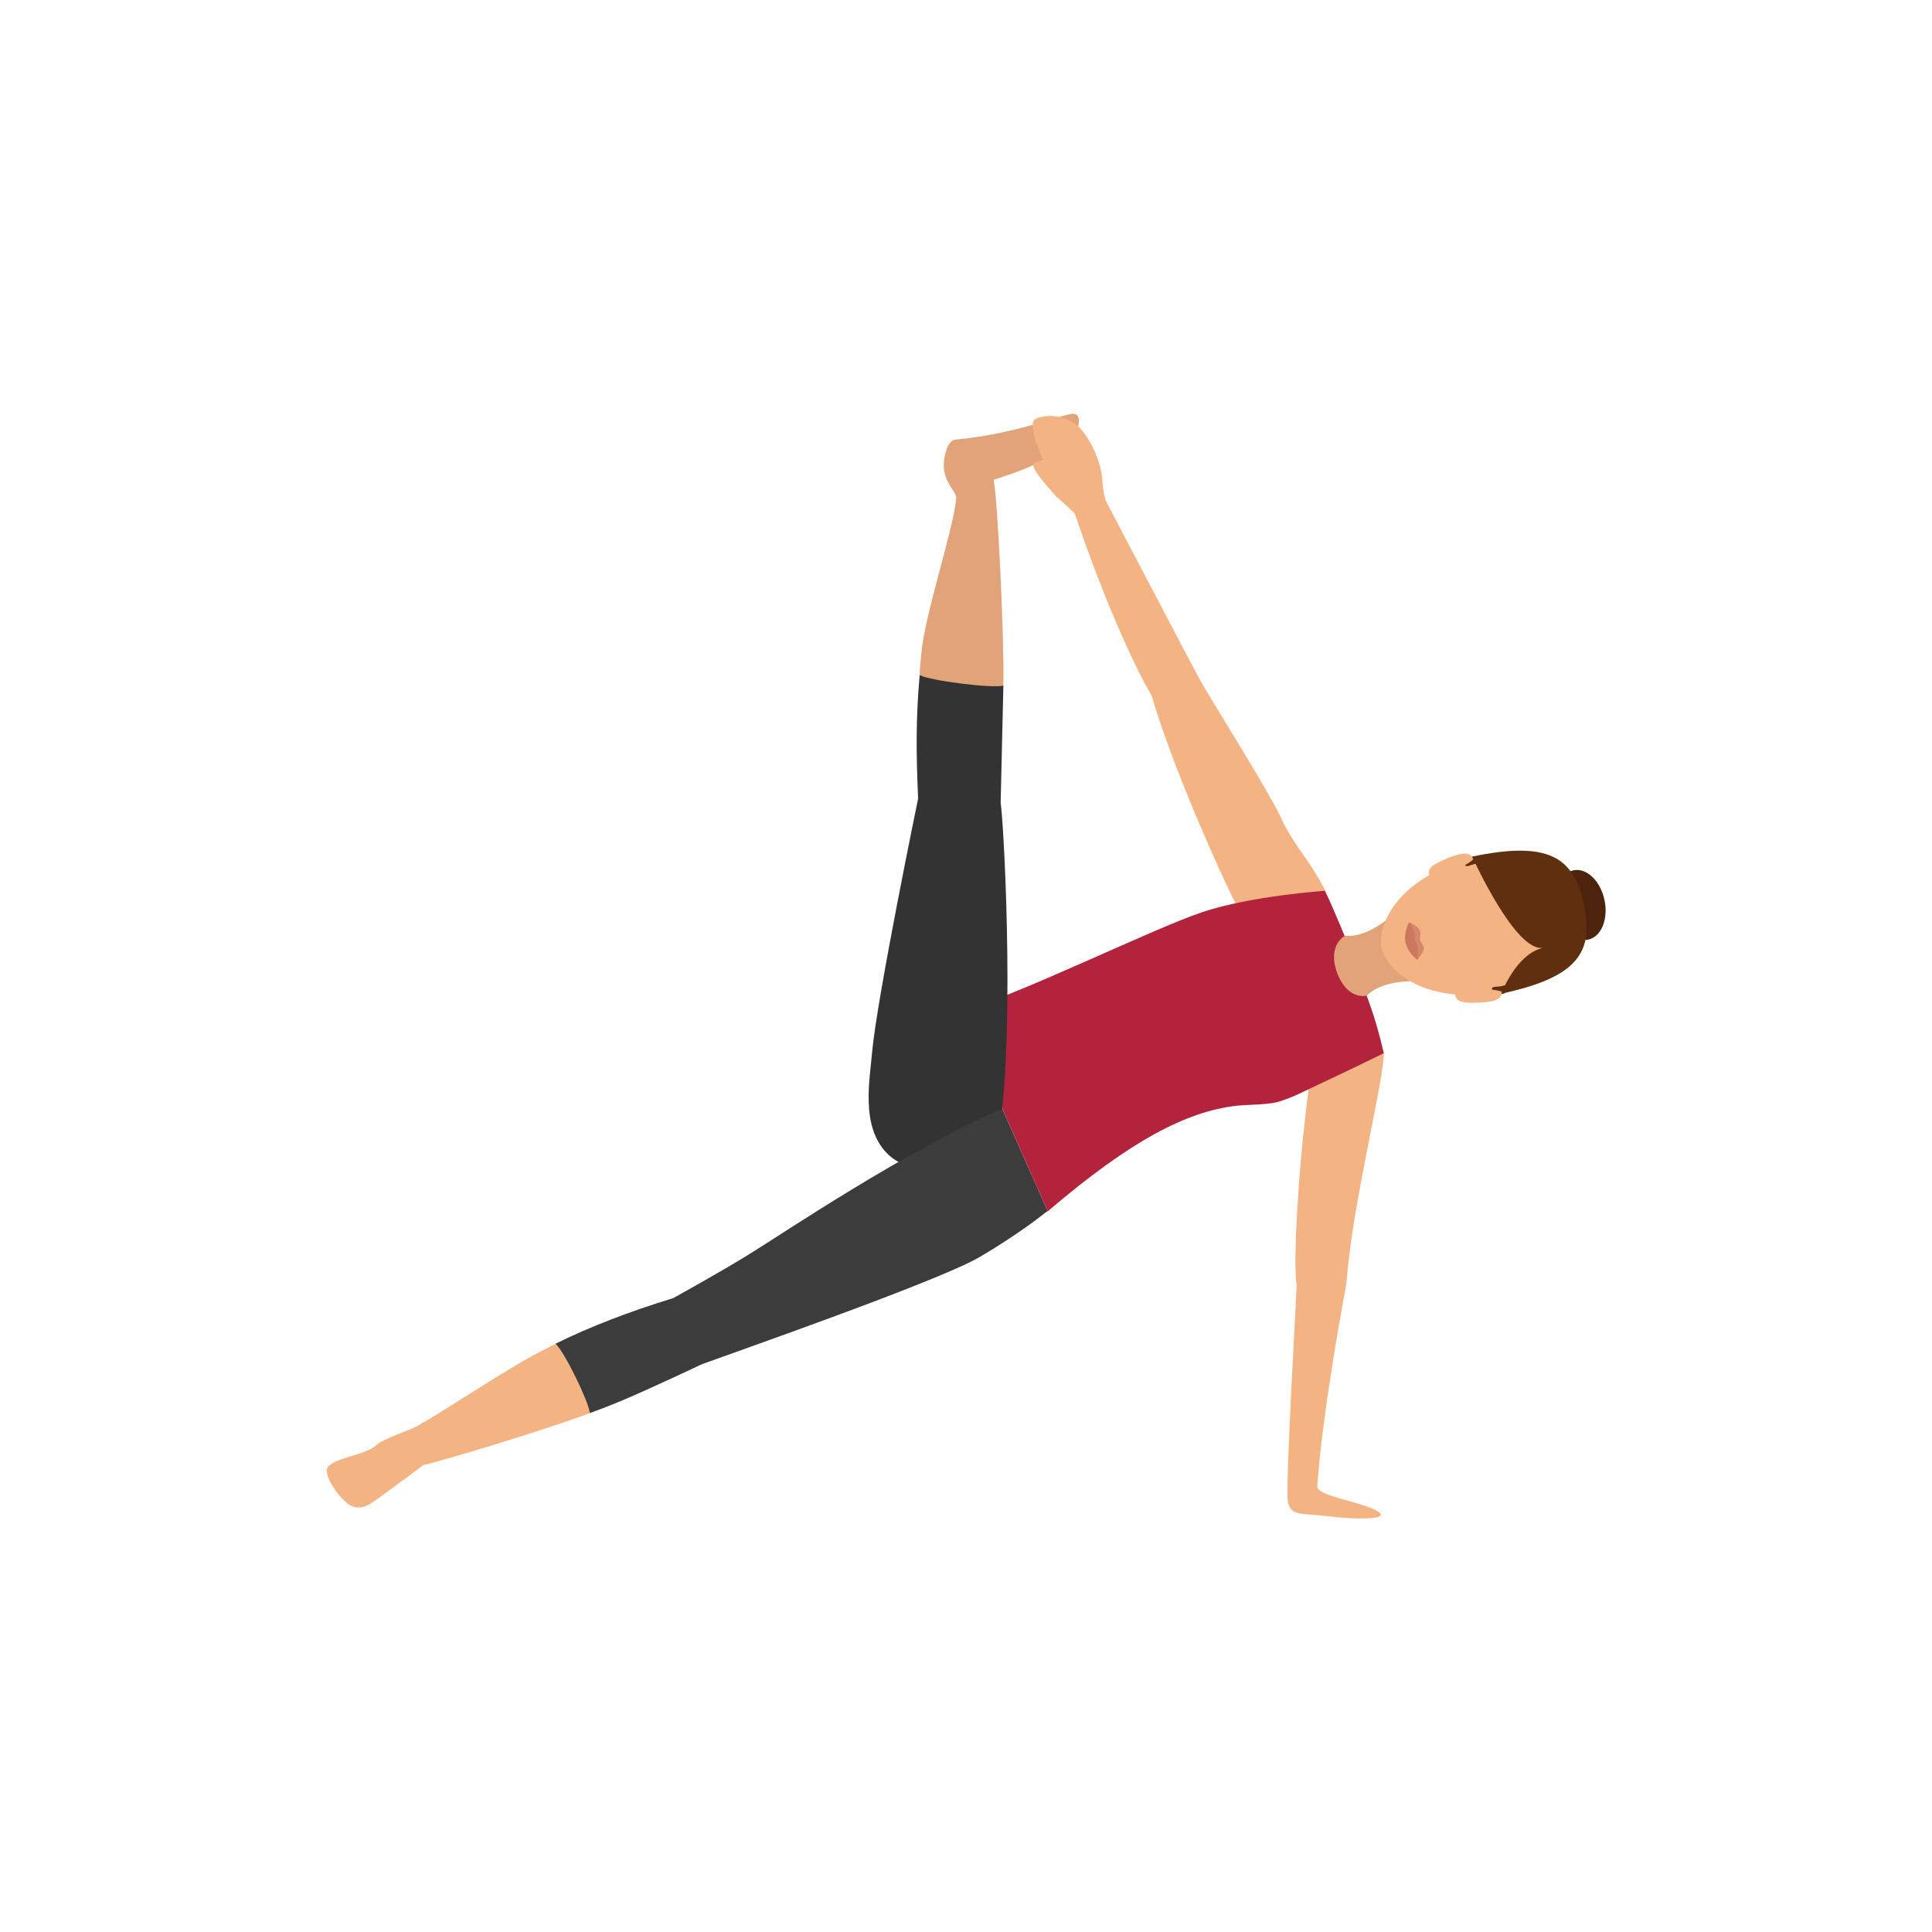 <?xml version="1.0" encoding="UTF-8" standalone="no"?>
<svg
   xmlns:dc="http://purl.org/dc/elements/1.1/"
   xmlns:cc="http://creativecommons.org/ns#"
   xmlns:rdf="http://www.w3.org/1999/02/22-rdf-syntax-ns#"
   xmlns:svg="http://www.w3.org/2000/svg"
   xmlns="http://www.w3.org/2000/svg"
   xmlns:sodipodi="http://sodipodi.sourceforge.net/DTD/sodipodi-0.dtd"
   xmlns:inkscape="http://www.inkscape.org/namespaces/inkscape"
   inkscape:version="1.0 (1.0+r73+1)"
   sodipodi:docname="yoga-svgrepo-com (11).svg"
   xml:space="preserve"
   style="enable-background:new 0 0 496.2 496.2;"
   viewBox="0 0 496.2 496.2"
   y="0px"
   x="0px"
   id="Layer_1"
   version="1.1"><defs
   id="defs794" /><sodipodi:namedview
   inkscape:current-layer="Layer_1"
   inkscape:window-maximized="0"
   inkscape:window-y="48"
   inkscape:window-x="60"
   inkscape:cy="248.10001"
   inkscape:cx="248.10001"
   inkscape:zoom="2.3115679"
   showgrid="false"
   id="namedview792"
   inkscape:window-height="1361"
   inkscape:window-width="2298"
   inkscape:pageshadow="2"
   inkscape:pageopacity="0"
   guidetolerance="10"
   gridtolerance="10"
   objecttolerance="10"
   borderopacity="1"
   bordercolor="#666666"
   pagecolor="#ffffff" />
<path
   id="path715"
   d="M0,248.1C0,111.1,111.1,0,248.1,0s248.1,111.1,248.1,248.1S385.1,496.2,248.1,496.2S0,385.1,0,248.1z  "
   style="fill:#ffefd6;fill-opacity:0" />
<path
   id="path717"
   d="M274.6,106.4c-4,0.9-15,5.2-29.2,6.5c-1.6,0.1-2.8,2.8-3,6.3c-0.2,4.6,3.4,7.2,3.2,8.8  c-0.8,8.3-8.2,30.1-9,40.1c-0.2,2.3-0.3,2.8-0.4,5.3c-0.3,9.9,21.5,6.3,21.5,2.7c0.2-14.4-1.5-47.7-2.5-52.9c0,0,16.7-4.8,20.5-10.8  C276.9,110.5,278.6,105.4,274.6,106.4z"
   style="fill:#E2A379;" />
<g
   id="g725">
	<path
   id="path719"
   d="M266.1,107.5c-3.5,1.5,4.4,15.3,5.3,20.1l4.6,4.2c11.2,32.9,19.8,46.9,19.8,46.9   c5.8,20,21.1,53.9,25.4,60.6c2.5,4.1,21.2-5.5,19-10.9c-4.2-8-6.8-9.8-10.5-16.9c-3.1-7.3-18.6-31.5-21.9-37.6   c-0.5-0.8-23.8-45.3-23.8-45.3s-0.7-1.9-0.9-5.4c-0.3-4.8-3.3-11.1-6.4-13.9C274,107,269.5,106.1,266.1,107.5z"
   style="fill:#F4B382;" />
	<path
   id="path721"
   d="M271.1,122.7c0,0-1.5-4.8-4.2-4.2c-2.2,0.5-2.9,0.9,4.6,9.3C271.5,127.8,272.8,127,271.1,122.7z"
   style="fill:#F4B382;" />
	<path
   id="path723"
   d="M353.9,388.2c-4.2-2.6-15.8-3.9-15.6-6.5c1.5-20.8,7.5-52,7.5-52c1.5-20.7,9.6-51.7,9.6-59.3   c-1.7-7.7-16.6-15.4-16.9-7.4c-1,9.3-2.2,13.7-3.2,23.3c-1.5,11.9-3.3,36.9-2.3,43.8c0.1,0.9-3,52.7-2.2,55.8   c0.9,3.5,3.2,2.7,10.2,3.5C346.1,390.1,357.7,390.6,353.9,388.2z"
   style="fill:#F4B382;" />
</g>
<path
   id="path727"
   d="M246.4,259.9l-14.3,6c0,0-1.7,24.3,1.2,30.9s16.8,21.5,16.8,21.5l19-7.2L246.4,259.9z"
   style="fill:#3D3C3C;" />
<path
   id="path729"
   d="M328.9,282.8c3.9-1.3,5.5-2.3,9.4-4.1c7.9-3.7,17.1-8.2,17.1-8.2c-1-4.5-2.3-8.9-3.5-12.3l-4.2-11.8  c-1.2-3.4-5.4-13.5-7.4-17.6c0,0-18.7,1.2-31.6,5.5c-13.1,4.4-48.4,21.9-62.3,25.5l11.5,26l0,0l11.2,25.3  c21.3-18.2,35.6-25.6,48.4-27.1C321.8,283.6,325.9,283.8,328.9,282.8z"
   style="fill:#B3233B;" />
<path
   id="path731"
   d="M362.1,252l-5.8-15.9c-6.6,5.2-10.8,4.2-10.8,4.2s-4.7,2.3-2.1,9.5c2.7,7.3,7.7,5.9,7.7,5.9  S353.7,252.3,362.1,252z"
   style="fill:#E2A379;" />
<path
   id="path733"
   d="M386.3,254.4c19.7-4.2,22.5-12.7,20.5-22.1c-2-9.4-8.1-16-27.8-11.8c-6.6,1.4-11.6,3.7-15.2,6.4  c-8,5.8-9.7,13.2-9,16.5s5.2,9.4,14.9,11.4C374.2,255.8,379.7,255.9,386.3,254.4z"
   style="fill:#F4B382;" />
<path
   id="path735"
   d="M364,246.5c0,0-1.6-1.9-2.1-4.5c-0.6-2.6,0.1-5,0.1-5c0.3-0.1,2.4,1.1,2.7,2.1c0.2,0.6,0,2.4,0,2.4  s1,1.5,1,2.1C365.7,244.5,364,246.5,364,246.5z"
   style="fill:#D6876B;" />
<path
   id="path737"
   d="M364,246.5c0,0-2.4-1.7-3-4.4c-0.6-2.6,0.9-5.2,0.9-5.2s0.7,0.4,1.5,3.1c0.1,0.5-0.1,1.2,0,1.6  c0.1,0.4,0.6,0.8,0.6,1.2C364.5,245.8,364,246.5,364,246.5z"
   style="fill:#CC785E;" />
<ellipse
   id="ellipse739"
   ry="9.1"
   rx="6.2"
   cy="232.584"
   cx="405.905"
   style="fill:#4C230C;"
   transform="matrix(-0.978 0.208 -0.208 -0.978 851.37 375.467)" />
<path
   id="path741"
   d="M385.6,255.2c19.7-4.2,23.8-10.7,21.2-22.9c-2.6-12.2-9.1-16.4-28.7-12.3c0,0,11.2,24.9,18.3,23.4  C389.3,245,385.6,255.2,385.6,255.2z"
   style="fill:#602F0F;" />
<g
   id="g747">
	<path
   id="path743"
   d="M371.8,220.4c-5.2,2.1-5.2,3.2-4.5,4.8l11.3-4.2C378,219.4,377,218.3,371.8,220.4z"
   style="fill:#F4B382;" />
	<path
   id="path745"
   d="M385.7,254.3l-12,0.7c0.1,1.7,0.6,2.8,6.1,2.5C385.3,257.3,385.8,256,385.7,254.3z"
   style="fill:#F4B382;" />
</g>
<g
   id="g753">
	<path
   id="path749"
   d="M377.7,222.2c0.6-0.2,1.1-0.3,1.5-0.4c0.6-0.1,1-0.1,1-0.1l-1.2-1.8c-0.3,0.1-0.6,0.1-0.9,0.2   c0,0,0.1,0.2,0.3,0.6l0,0c-0.4,0.4-1.1,0.9-2,1.4C376.4,222,376,222.9,377.7,222.2z"
   style="fill:#602F0F;" />
	<path
   id="path751"
   d="M385.9,253.2c-0.4,0.1-0.9,0.2-1.5,0.2c-1.8,0.1-1.1,0.8-1.1,0.8c1.1,0.1,1.9,0.3,2.4,0.5   c0,0.4-0.1,0.6-0.1,0.6c0.3-0.1,0.6-0.1,0.9-0.2l0.3-2.1C386.9,252.9,386.5,253.1,385.9,253.2"
   style="fill:#602F0F;" />
</g>
<path
   id="path755"
   d="M235.8,205.1c-0.5-11.6-0.6-20.6,0.4-31.7c3.1,1.5,18.4,3.4,21.5,2.7c-0.1,3.6-0.7,30.1-0.7,30.1  c0.8,5,3.5,54.9,0,81.8c-1.5,3.9-3.2,7.2-4.8,9.9c-1.8,3-17.8,5.3-24.5-1.8c-6.7-7-4.3-18.8-3.7-26  C225.3,256,235.8,205.1,235.8,205.1z"
   style="fill:#333333;" />
<path
   id="path757"
   d="M88.4,385.4c-3-2.9-5.1-7.1-4.3-8.4c1.4-2.6,9.6-3.2,12.5-5.8c1.8-1.7,8.9-4,10.3-4.8  c7.3-4.1,20.7-13.1,29.5-18c2-1.1,4.2-2.2,6.4-3.3c8.9-4.4,12.2,16.5,8.8,17.8c-13.5,5-37.8,12.2-42.9,13.4c0,0-8.7,6.5-11.8,8.7  C94.9,386.4,91.9,388.9,88.4,385.4z"
   style="fill:#F4B382;" />
<path
   id="path759"
   d="M172.9,333.4c-11.1,3.4-21.3,7.3-30.2,11.7c2.5,2.5,8.4,14.7,8.8,17.8c3.4-1.2,6.1-2.3,7.8-3  c8.3-3.5,20.9-9.5,20.9-9.5c7.6-2.8,60.7-21.3,71.3-27.5c10.6-6.2,17.3-11.7,17.3-11.7l-11.5-26.4c-24.1,10.3-57.2,32.6-64.2,36.9  C186.3,326,172.9,333.4,172.9,333.4z"
   style="fill:#3D3C3C;" />
<g
   id="g761">
</g>
<g
   id="g763">
</g>
<g
   id="g765">
</g>
<g
   id="g767">
</g>
<g
   id="g769">
</g>
<g
   id="g771">
</g>
<g
   id="g773">
</g>
<g
   id="g775">
</g>
<g
   id="g777">
</g>
<g
   id="g779">
</g>
<g
   id="g781">
</g>
<g
   id="g783">
</g>
<g
   id="g785">
</g>
<g
   id="g787">
</g>
<g
   id="g789">
</g>
</svg>
